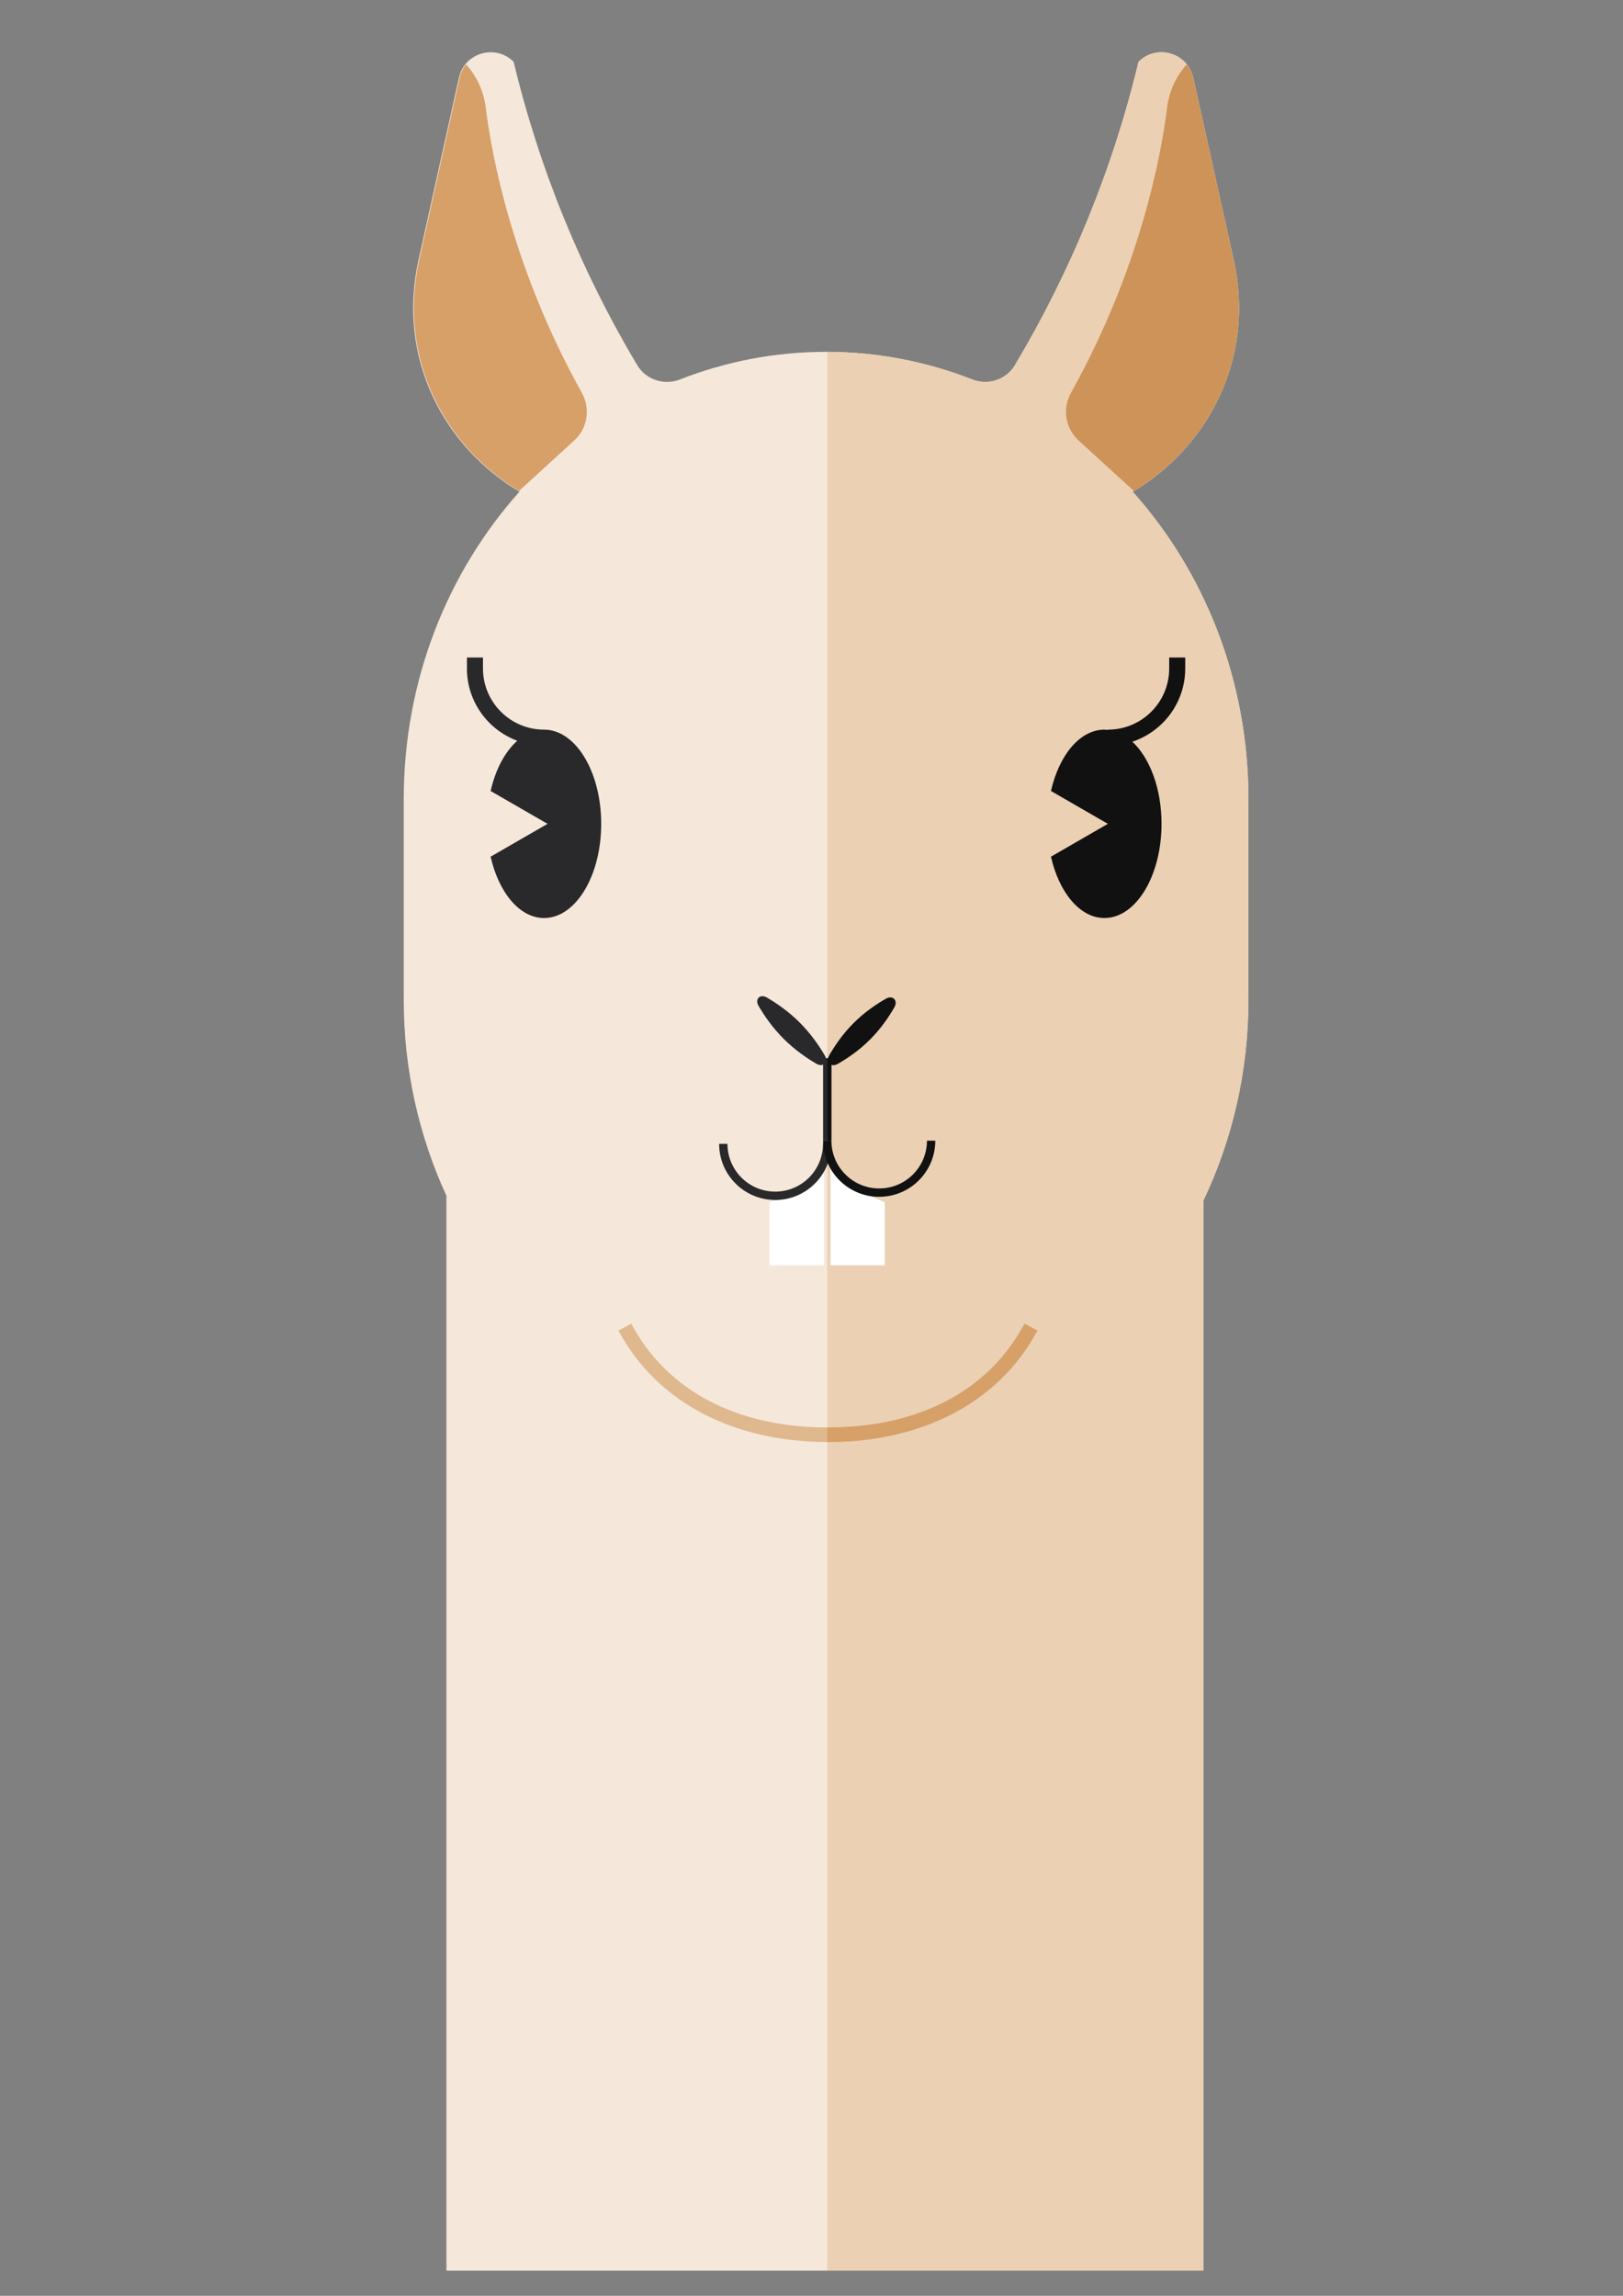 <?xml version="1.0" encoding="UTF-8" standalone="no"?>
<!-- Created with Inkscape (http://www.inkscape.org/) -->

<svg
   xmlns:dc="http://purl.org/dc/elements/1.1/"
   xmlns:cc="http://creativecommons.org/ns#"
   xmlns:rdf="http://www.w3.org/1999/02/22-rdf-syntax-ns#"
   xmlns:svg="http://www.w3.org/2000/svg"
   xmlns="http://www.w3.org/2000/svg"
   xmlns:sodipodi="http://sodipodi.sourceforge.net/DTD/sodipodi-0.dtd"
   xmlns:inkscape="http://www.inkscape.org/namespaces/inkscape"
   width="210mm"
   height="297mm"
   viewBox="0 0 210 297"
   version="1.1"
   id="svg79827"
   inkscape:version="0.92.1 r15371"
   sodipodi:docname="lama.svg">
  <rect x="0" y="0" width="210" height="297" fill="#808080" stroke="none"/>
  <defs
     id="defs79821" />
  <sodipodi:namedview
     id="base"
     pagecolor="#ffffff"
     bordercolor="#666666"
     borderopacity="1.0"
     inkscape:pageopacity="0.0"
     inkscape:pageshadow="2"
     inkscape:zoom="0.35"
     inkscape:cx="-70"
     inkscape:cy="560"
     inkscape:document-units="mm"
     inkscape:current-layer="layer1"
     showgrid="false"
     inkscape:window-width="1920"
     inkscape:window-height="1001"
     inkscape:window-x="-9"
     inkscape:window-y="-9"
     inkscape:window-maximized="1" />
  <g
     inkscape:label="Layer 1"
     inkscape:groupmode="layer"
     id="layer1">
    <path
       id="path24"
       style="fill:#f5e7d9;fill-opacity:1;fill-rule:nonzero;stroke:none;stroke-width:0.071"
       d="m 161.527,128.797 v -25.096 c 0,-0.107 0.008,-0.211 0.008,-0.317 0,-15.412 -5.7,-29.405 -14.976,-39.776 9.682,-5.738 15.908,-17.155 13.058,-29.999 l -5.227,-23.552 c -0.718,-3.24 -4.73,-4.407 -7.076,-2.062 -3.327,13.852 -8.735,27.076 -15.993,39.244 -1.135,1.902 -3.475,2.652 -5.538,1.845 -5.888,-2.303 -12.251,-3.569 -18.896,-3.569 -6.646,0 -13.008,1.266 -18.897,3.569 -2.063,0.807 -4.404,0.057 -5.538,-1.845 C 75.194,35.071 69.786,21.847 66.459,7.995 64.113,5.649 60.102,6.817 59.383,10.056 L 54.157,33.609 C 51.306,46.453 57.531,57.87 67.214,63.608 57.939,73.979 52.239,87.972 52.239,103.384 v 25.413 h 0.012 c 0,0.173 -0.012,0.344 -0.012,0.518 0,9.099 1.988,17.705 5.522,25.366 V 293.75 H 155.703 V 155.323 c 3.723,-7.821 5.832,-16.652 5.832,-26.008 0,-0.174 -0.01,-0.345 -0.012,-0.518"
       inkscape:connector-curvature="0" />
    <path
       id="path26"
       style="fill:#ebd0b3;fill-opacity:1;fill-rule:nonzero;stroke:none;stroke-width:0.071"
       d="m 161.527,103.701 c 0,-0.106 0.008,-0.211 0.008,-0.317 0,-15.412 -5.7,-29.406 -14.976,-39.776 9.682,-5.738 15.908,-17.155 13.058,-29.999 l -5.227,-23.552 c -0.718,-3.239 -4.73,-4.407 -7.076,-2.062 -3.327,13.852 -8.735,27.076 -15.993,39.243 -1.135,1.902 -3.475,2.653 -5.538,1.846 -5.842,-2.285 -12.151,-3.546 -18.739,-3.565 V 293.75 h 48.658 V 155.323 c 3.723,-7.821 5.832,-16.651 5.832,-26.008 0,-0.173 -0.01,-0.344 -0.012,-0.518 h 0.006"
       inkscape:connector-curvature="0" />
    <path
       id="path28"
       style="fill:#e0b88e;fill-opacity:1;fill-rule:nonzero;stroke:none;stroke-width:0.071"
       d="m 107.122,186.55 c -12.352,0 -22.23,-5.258 -27.099,-14.425 l 1.661,-0.882 c 4.599,8.657 13.632,13.426 25.438,13.426 11.805,0 20.839,-4.769 25.438,-13.426 l 1.662,0.882 c -4.87,9.167 -14.747,14.425 -27.099,14.425"
       inkscape:connector-curvature="0" />
    <path
       id="path30"
       style="fill:#29282a;fill-opacity:1;fill-rule:nonzero;stroke:none;stroke-width:0.071"
       d="m 106.498,147.565 h 1.069 v -10.669 h -1.069 z"
       inkscape:connector-curvature="0" />
    <path
       id="path32"
       style="fill:#ffffff;fill-opacity:1;fill-rule:nonzero;stroke:none;stroke-width:0.071"
       d="m 114.491,163.681 h -7.043 v -13.715 l 2.418,2.824 c 0.725,0.846 1.641,1.509 2.673,1.933 l 1.952,0.803"
       inkscape:connector-curvature="0" />
    <path
       id="path34"
       style="fill:#ffffff;fill-opacity:1;fill-rule:nonzero;stroke:none;stroke-width:0.071"
       d="m 99.574,163.681 h 7.044 v -13.715 l -2.448,3.245 c -0.695,0.922 -1.684,1.578 -2.802,1.861 l -1.793,0.455"
       inkscape:connector-curvature="0" />
    <path
       id="path36"
       style="fill:#29282a;fill-opacity:1;fill-rule:nonzero;stroke:none;stroke-width:0.071"
       d="m 106.488,147.976 c 0,3.413 -2.767,6.18 -6.18,6.18 -3.414,0 -6.181,-2.766 -6.181,-6.18 h -1.079 c 0,4.009 3.25,7.26 7.26,7.26 4.009,0 7.259,-3.252 7.259,-7.26"
       inkscape:connector-curvature="0" />
    <path
       id="path38"
       style="fill:#121112;fill-opacity:1;fill-rule:nonzero;stroke:none;stroke-width:0.071"
       d="m 119.938,147.565 c 0,3.413 -2.767,6.18 -6.18,6.18 -3.414,0 -6.181,-2.767 -6.181,-6.18 h -1.079 c 0,4.009 3.25,7.26 7.26,7.26 4.009,0 7.26,-3.251 7.26,-7.26"
       inkscape:connector-curvature="0" />
    <path
       id="path40"
       style="fill:#29282a;fill-opacity:1;fill-rule:nonzero;stroke:none;stroke-width:0.071"
       d="m 101.385,134.376 c -1.455,-1.455 -2.525,-3.027 -3.238,-4.252 -0.514,-0.884 0.194,-1.591 1.077,-1.077 1.225,0.713 2.796,1.783 4.252,3.238 1.456,1.456 2.525,3.027 3.238,4.251 0.515,0.885 -0.193,1.592 -1.077,1.078 -1.225,-0.713 -2.796,-1.782 -4.252,-3.238"
       inkscape:connector-curvature="0" />
    <path
       id="path42"
       style="fill:#121112;fill-opacity:1;fill-rule:nonzero;stroke:none;stroke-width:0.071"
       d="m 112.573,134.483 c 1.429,-1.427 2.467,-2.977 3.156,-4.189 0.498,-0.874 -0.223,-1.597 -1.097,-1.098 -1.211,0.688 -2.762,1.728 -4.19,3.156 -1.427,1.428 -2.468,2.979 -3.156,4.19 -0.498,0.874 0.224,1.595 1.097,1.097 1.211,-0.689 2.762,-1.727 4.19,-3.157"
       inkscape:connector-curvature="0" />
    <path
       id="path44"
       style="fill:#29282a;fill-opacity:1;fill-rule:nonzero;stroke:none;stroke-width:0.071"
       d="m 70.4,94.392 v 0 c -4.361,0 -7.908,-3.548 -7.908,-7.908 v -1.426 h -2.074 v 1.426 c 0,4.282 2.716,7.933 6.513,9.347 -1.578,1.393 -2.815,3.698 -3.448,6.496 l 3.446,1.989 3.916,2.261 -3.916,2.26 -3.446,1.99 c 1.047,4.63 3.746,7.935 6.918,7.935 4.081,0 7.388,-5.456 7.388,-12.185 0,-6.73 -3.307,-12.185 -7.388,-12.185"
       inkscape:connector-curvature="0" />
    <path
       id="path46"
       style="fill:#121112;fill-opacity:1;fill-rule:nonzero;stroke:none;stroke-width:0.071"
       d="m 151.283,85.058 v 1.426 c 0,4.36 -3.547,7.907 -7.908,7.907 v 0.039 c -0.157,-0.016 -0.312,-0.039 -0.473,-0.039 -3.173,0 -5.87,3.305 -6.917,7.935 l 3.445,1.989 3.916,2.261 -3.916,2.261 -3.445,1.989 c 1.047,4.63 3.744,7.935 6.917,7.935 4.081,0 7.389,-5.456 7.389,-12.185 0,-4.565 -1.524,-8.537 -3.776,-10.624 3.969,-1.32 6.842,-5.062 6.842,-9.468 v -1.426"
       inkscape:connector-curvature="0" />
    <path
       id="path48"
       style="fill:#cd9358;fill-opacity:1;fill-rule:nonzero;stroke:none;stroke-width:0.071"
       d="m 153.556,8.325 v 0 c -1.389,1.553 -2.278,3.484 -2.536,5.552 -0.763,6.129 -3.429,20.762 -12.444,36.942 -1.135,2.036 -0.745,4.581 0.974,6.153 l 7.159,6.54 C 156.304,57.745 162.454,46.386 159.617,33.609 L 154.391,10.056 C 154.241,9.383 153.944,8.806 153.556,8.325"
       inkscape:connector-curvature="0" />
    <path
       id="path50"
       style="fill:#d6a068;fill-opacity:1;fill-rule:nonzero;stroke:none;stroke-width:0.071"
       d="m 60.306,8.325 v 0 c 1.389,1.553 2.279,3.484 2.536,5.552 0.763,6.129 3.429,20.762 12.444,36.942 1.135,2.036 0.745,4.581 -0.974,6.153 l -7.159,6.54 C 57.558,57.745 51.408,46.386 54.245,33.609 l 5.226,-23.552 c 0.149,-0.673 0.446,-1.25 0.835,-1.731"
       inkscape:connector-curvature="0" />
    <path
       id="path52"
       style="fill:#121112;fill-opacity:1;fill-rule:nonzero;stroke:none;stroke-width:0.071"
       d="m 107.045,147.565 h 0.522 v -10.669 h -0.522 z"
       inkscape:connector-curvature="0" />
    <path
       id="path54"
       style="fill:#d6a068;fill-opacity:1;fill-rule:nonzero;stroke:none;stroke-width:0.071"
       d="m 107.122,184.669 c -0.026,0 -0.051,-0.002 -0.077,-0.002 v 1.882 c 0.026,0 0.051,0.002 0.077,0.002 12.352,0 22.23,-5.258 27.099,-14.425 l -1.662,-0.881 c -4.599,8.657 -13.632,13.424 -25.438,13.424"
       inkscape:connector-curvature="0" />
  </g>
</svg>
